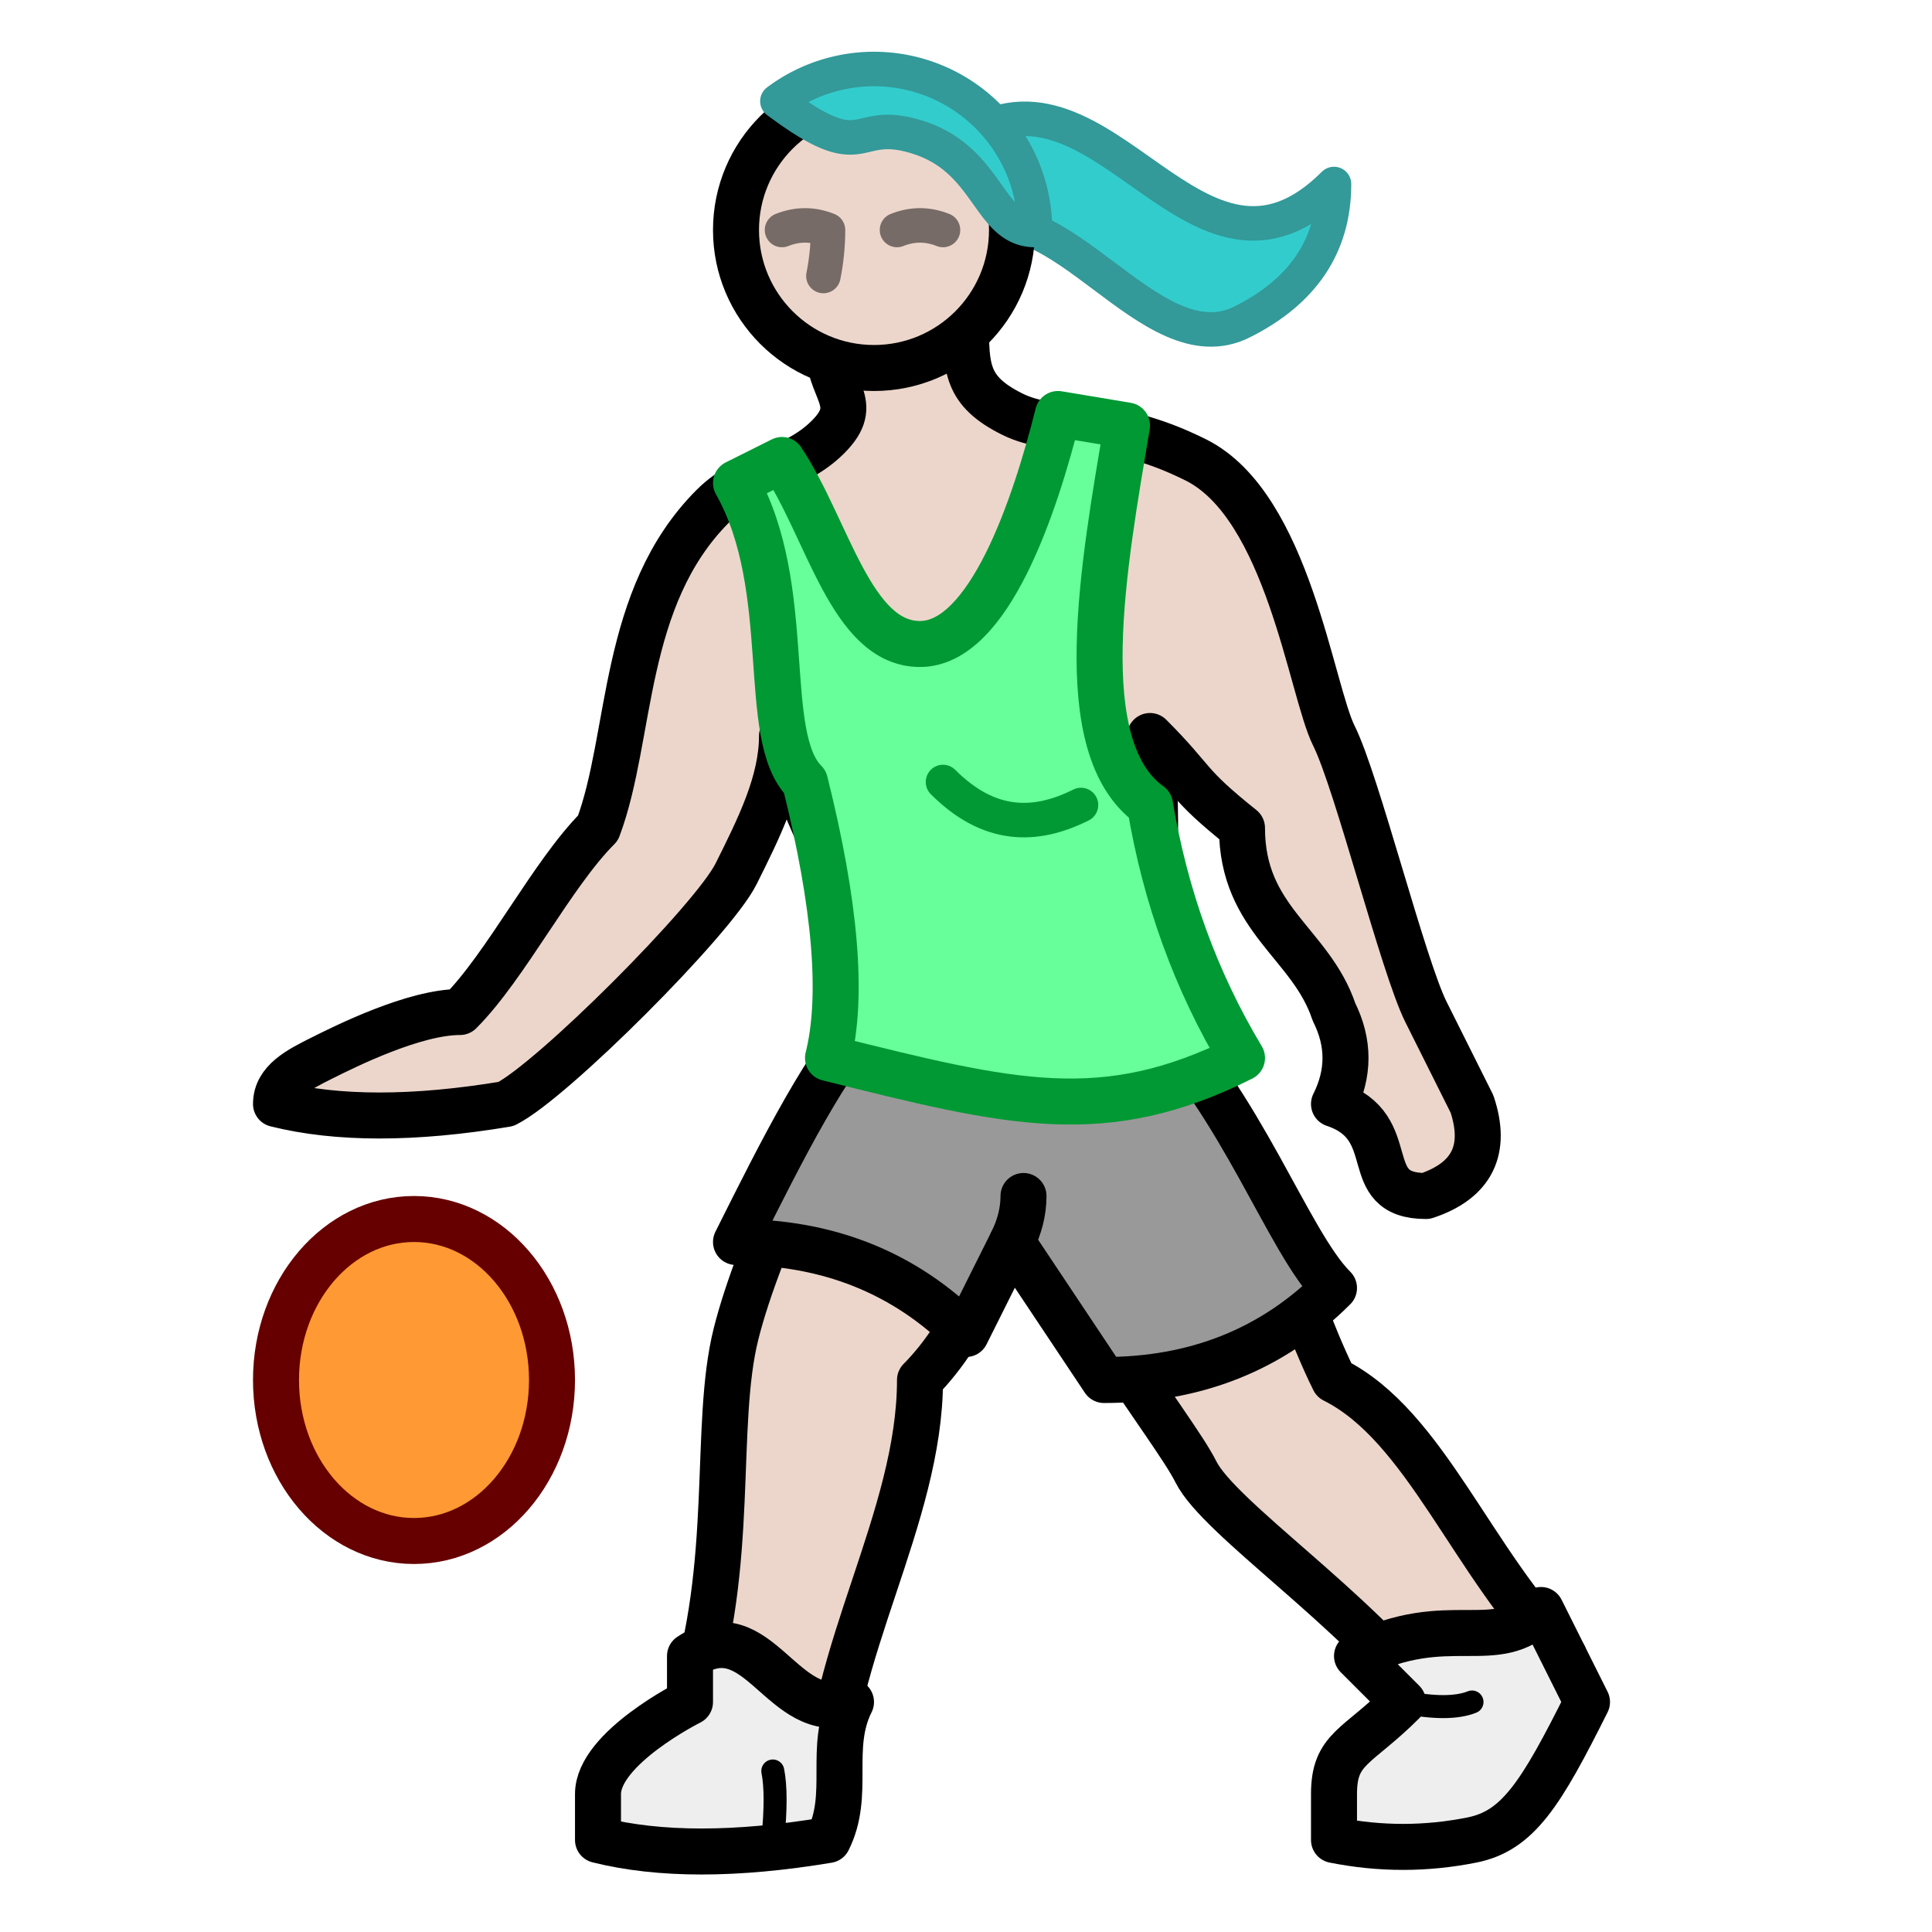 <?xml version="1.0" encoding="utf-8"?>
<!DOCTYPE svg PUBLIC "-//W3C//DTD SVG 1.1//EN" "http://www.w3.org/Graphics/SVG/1.1/DTD/svg11.dtd">
<svg version="1.1" xmlns="http://www.w3.org/2000/svg" xmlns:xlink="http://www.w3.org/1999/xlink" viewBox="-21 -21 42 42">
	<title>Woman bouncing ball, medium-light skin tone</title>
	<path fill="#ecd6cb" stroke="#000" stroke-width="1" stroke-linejoin="round" d="M0 -14c0 1 0 1.5 1 2s2 0 4 1s2.5 5 3 6s1.5 5 2 6l1 2q0.5 1.5 -1 2c-1.5 0 -0.5 -1.5 -2 -2q0.5 -1 0 -2c-0.5 -1.5 -2 -2 -2 -4c-1.25 -1 -1 -1 -2 -2c0.25 2 0 4 0 6c2 2 3 6 4 8c2 1 3 4 5 6l-3 1c-1.5 -2 -4.5 -4 -5 -5s-3 -4 -4 -7c0 2 -1 4 -2 5c0 3 -2 6 -2 9l-3 -2c1 -3 0.5 -6 1 -8s2 -5 3 -7c-0.5 -3 -1.5 -4 -2 -6c0 1 -0.5 2 -1 3s-4 4.5 -5 5q-3 0.5 -5 0c0 -0.5 0.5 -0.75 1 -1s2 -1 3 -1c1 -1 2 -3 3 -4c0.75 -2 0.5 -5 2.5 -7c0.75 -0.75 1.75 -0.75 2.5 -1.5s0 -1 0 -2z"/>
	<g>
		<path fill="#3cc" stroke="#399" stroke-width="0.75" stroke-linejoin="round" d="M0 -18c3 -2 5 4 8 1q0 2 -2 3c-2 1 -4 -3 -6 -2"/>
		<circle cx="-2" cy="-16" r="3" fill="#ecd6cb" stroke="#000" stroke-width="1"/>
		<path fill="#3cc" stroke="#399" stroke-width="0.75" stroke-linejoin="round" d="M-4.1 -18.8a3.5 3.5 0 0 1 5.6 2.8c-1 0 -1 -1.5 -2.5 -2s-1.1 0.7 -3.1 -0.8z"/>
		<path fill="none" stroke="#766b66" stroke-width="0.75" stroke-linejoin="round" stroke-linecap="round" d="M-4 -16q0.5 -0.2 1 0q0 0.5 -0.1 1M-1.5 -16q0.5 -0.2 1 0"/>
	</g>
	<g>
		<path fill="#999" stroke="#000" stroke-width="1" stroke-linejoin="round" d="M-2 1q3 1 6 0c2 2 3 5 4 6q-2 2 -5 2q-0.8 -1.2 -2 -3l-1 2q-2 -2 -5 -2c1 -2 2 -4 3 -5z"/>
		<path fill="none" stroke="#000" stroke-width="1" stroke-linejoin="round" stroke-linecap="round" d="M1 6q0.25 -0.5 0.25 -1"/>
	</g>
	<g>
		<path fill="#6f9" stroke="#093" stroke-width="1" stroke-linejoin="round" d="M-3 2q0.5 -2 -0.5 -6c-1 -1 -0.2 -4.2 -1.5 -6.5l1 -0.5c1 1.5 1.5 4 3 4s2.5 -3 3 -5l1.5 0.25c-0.5 3 -1.25 7 0.5 8.25q0.5 3 2 5.5c-3 1.5 -5 1 -9 0z"/>
		<path fill="none" stroke="#093" stroke-width="0.75" stroke-linecap="round" d="M-0.5 -4c1 1 2 1 3 0.5"/>
	</g>
	<g>
		<path fill="#eee" stroke="#000" stroke-width="1" stroke-linejoin="round" d="M-2.5 16c-0.5 1 0 2 -0.5 3q-3 0.5 -5 0v-1c0 -1 2 -2 2 -2l0 -1c1.5 -1 2 1.5 3.5 1z"/>
		<path fill="none" stroke="#000" stroke-width="0.5" stroke-linejoin="round" stroke-linecap="round" d="M-4.2 19q0.1 -1 0 -1.5"/>
	</g>
	<g>
		<path fill="#eee" stroke="#000" stroke-width="1" stroke-linejoin="round" d="M12.5 14l1 2c-1 2 -1.5 2.8 -2.5 3s-2 0.2 -3 0v-1c0 -1 0.5 -1 1.5 -2l-1 -1c2 -1 3 0 4 -1z"/>
		<path fill="none" stroke="#000" stroke-width="0.5" stroke-linejoin="round" stroke-linecap="round" d="M9.5 16q1 0.2 1.5 0"/>
	</g>
	<ellipse stroke="#600" fill="#f93" stroke-width="1" cx="-12" cy="9" rx="3" ry="3.5"/>
</svg>
